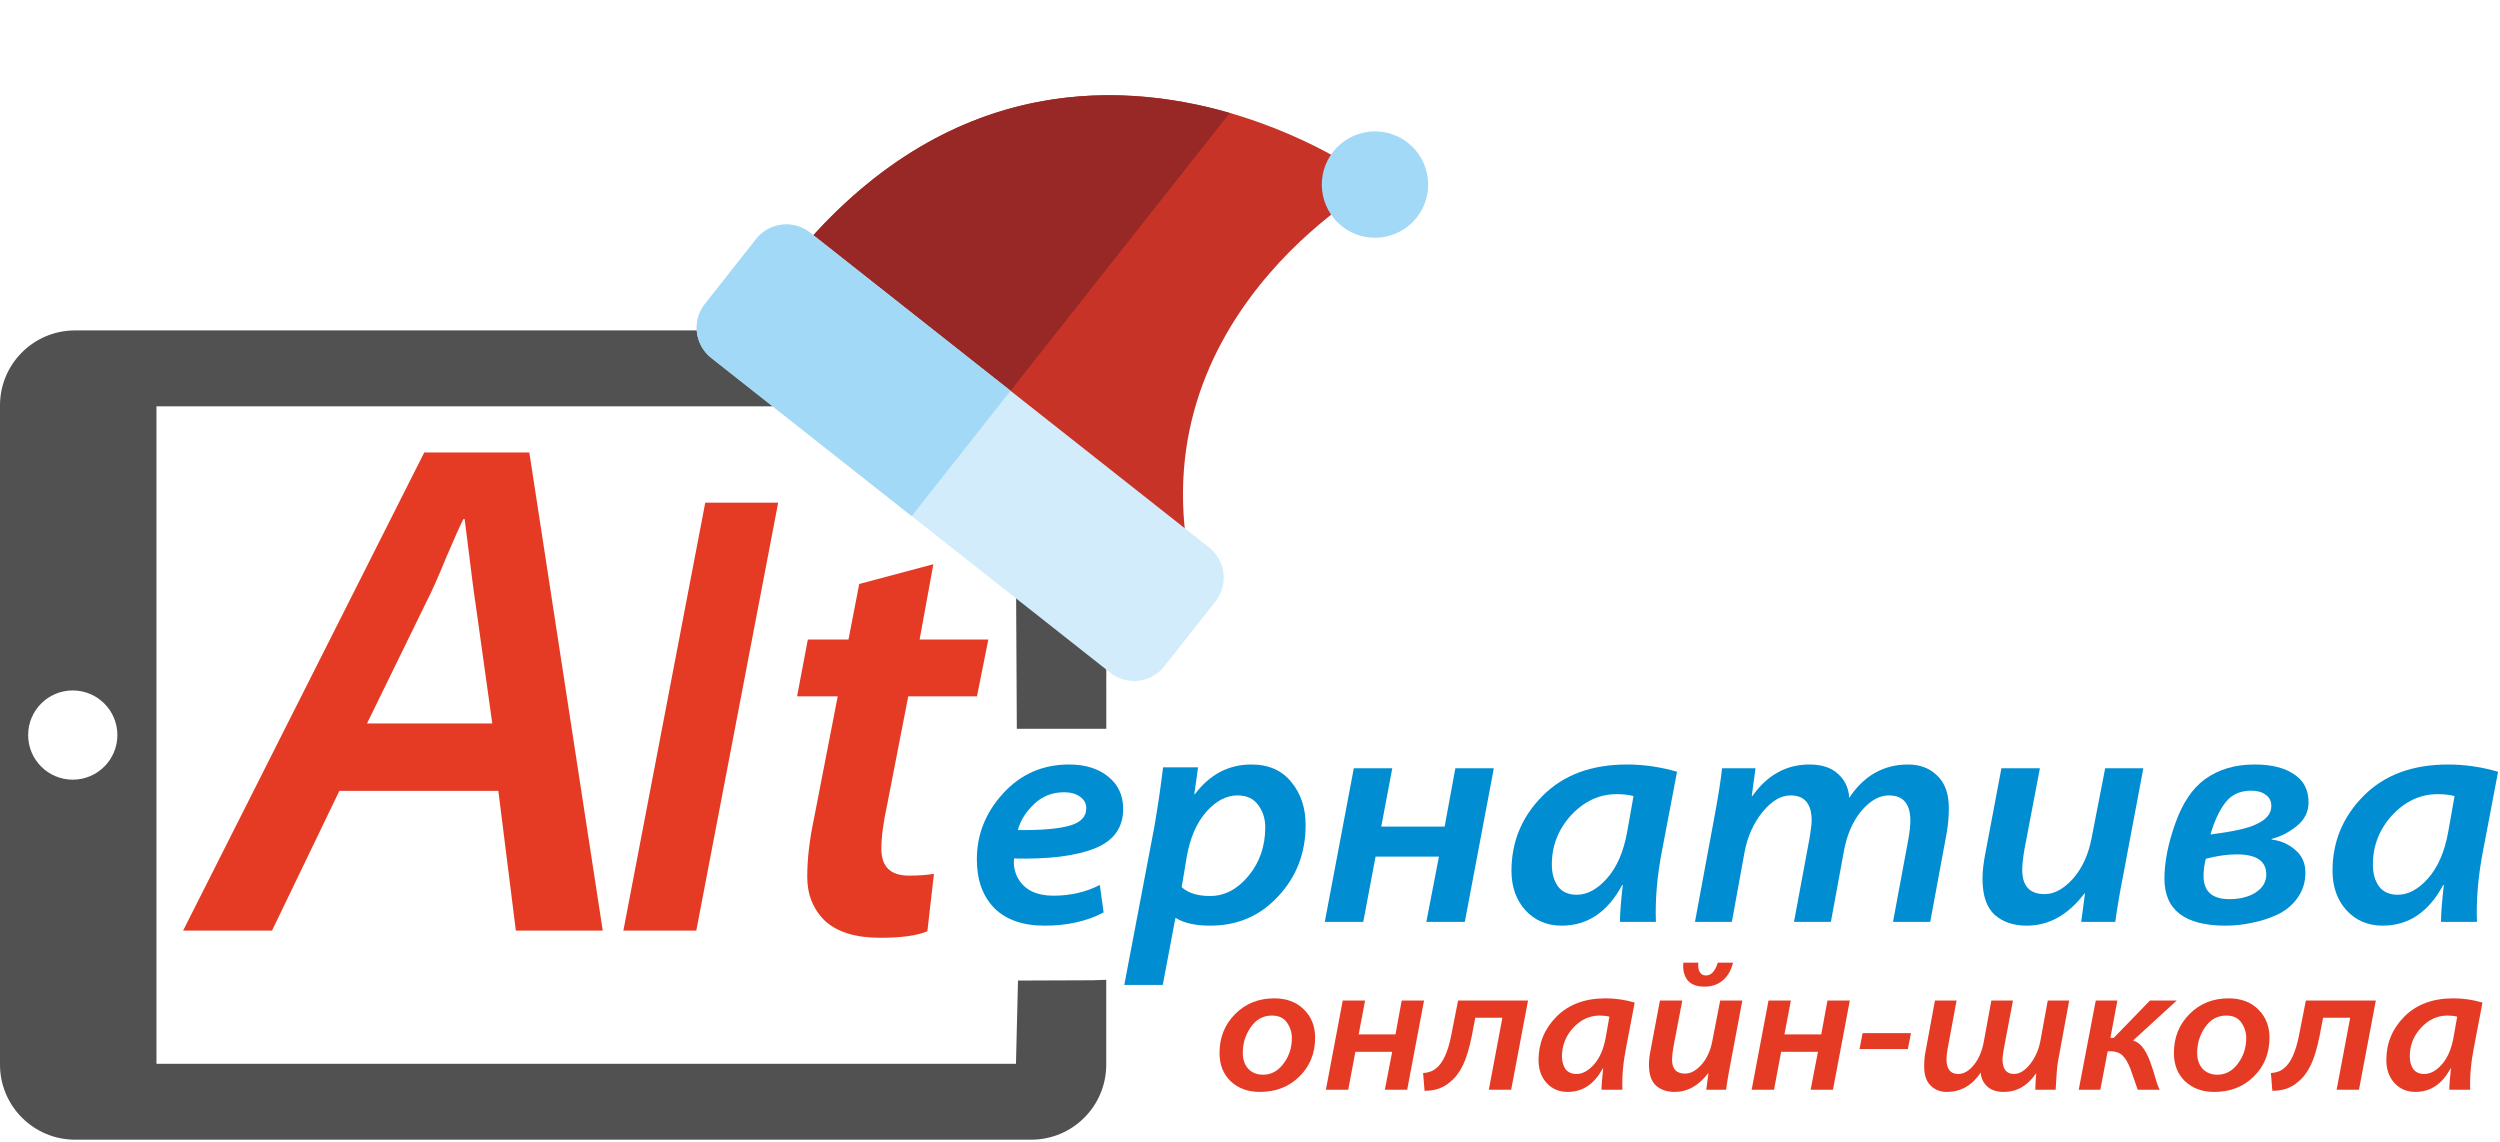 <svg width="983" height="449" viewBox="0 0 983 449" fill="none" xmlns="http://www.w3.org/2000/svg">
<path d="M495.432 429.342H495.36C490.704 429.342 486.888 427.95 483.912 425.166C480.984 422.334 479.52 418.638 479.52 414.078C479.52 407.934 481.56 402.822 485.64 398.742C489.72 394.614 494.856 392.55 501.048 392.55C505.896 392.55 509.784 394.014 512.712 396.942C515.64 399.822 517.104 403.494 517.104 407.958C517.104 414.15 515.04 419.262 510.912 423.294C506.832 427.326 501.672 429.342 495.432 429.342ZM496.584 422.574H496.656C499.824 422.574 502.488 421.134 504.648 418.254C506.856 415.326 507.96 411.99 507.96 408.246C507.96 405.942 507.312 403.878 506.016 402.054C504.768 400.23 502.8 399.318 500.112 399.318C496.656 399.318 493.872 400.854 491.76 403.926C489.696 406.95 488.664 410.286 488.664 413.934C488.664 416.574 489.384 418.686 490.824 420.27C492.312 421.806 494.232 422.574 496.584 422.574Z" fill="#E53A24"/>
<path d="M527.965 393.414H536.749L534.229 406.734H548.701L551.149 393.414H559.933L553.309 428.478H544.525L547.405 413.574H532.933L530.125 428.478H521.341L527.965 393.414Z" fill="#E53A24"/>
<path d="M573.315 393.414H600.819L594.195 428.478H585.411L590.739 400.182H580.083L578.715 407.31C577.755 412.11 576.603 415.926 575.259 418.758C573.915 421.59 572.235 423.798 570.219 425.382C567.627 427.734 564.267 428.91 560.139 428.91L559.563 421.926C561.723 421.782 563.427 421.158 564.675 420.054C567.363 417.99 569.355 413.622 570.651 406.95L573.315 393.414Z" fill="#E53A24"/>
<path d="M637.93 428.478H629.722C629.722 426.654 629.938 423.846 630.37 420.054H630.226C626.914 426.246 622.306 429.342 616.402 429.342C613.042 429.342 610.282 428.166 608.122 425.814C606.01 423.462 604.954 420.462 604.954 416.814C604.954 410.19 607.306 404.502 612.01 399.75C616.762 394.95 623.194 392.55 631.306 392.55C635.146 392.55 638.962 393.102 642.754 394.206L639.37 411.99C638.218 417.798 637.738 423.294 637.93 428.478ZM631.378 407.886L632.818 399.75C631.666 399.462 630.394 399.318 629.002 399.318C625.018 399.318 621.538 400.926 618.562 404.142C615.634 407.358 614.17 411.102 614.17 415.374C614.17 417.39 614.626 419.046 615.538 420.342C616.498 421.638 617.938 422.286 619.858 422.286C622.258 422.286 624.562 421.038 626.77 418.542C629.026 415.998 630.562 412.446 631.378 407.886Z" fill="#E53A24"/>
<path d="M652.689 393.414H661.473L657.945 411.918C657.609 413.934 657.441 415.494 657.441 416.598C657.441 420.294 659.145 422.142 662.553 422.142C664.761 422.142 666.921 420.966 669.033 418.614C671.145 416.214 672.561 413.118 673.281 409.326L676.377 393.414H685.089L680.481 417.894C679.761 421.494 679.161 425.022 678.681 428.478H670.905L671.769 421.998H671.625C667.929 426.894 663.537 429.342 658.449 429.342C655.473 429.342 653.049 428.526 651.177 426.894C649.305 425.214 648.369 422.454 648.369 418.614C648.369 416.886 648.609 414.846 649.089 412.494L652.689 393.414ZM661.905 378.51H667.809C667.617 379.998 667.785 381.222 668.313 382.182C668.889 383.142 669.729 383.598 670.833 383.55C672.849 383.55 674.385 381.87 675.441 378.51H681.417C680.697 381.534 679.353 383.862 677.385 385.494C675.465 387.126 673.089 387.942 670.257 387.942C667.089 387.942 664.833 387.078 663.489 385.35C662.145 383.574 661.617 381.294 661.905 378.51Z" fill="#E53A24"/>
<path d="M695.379 393.414H704.163L701.643 406.734H716.115L718.563 393.414H727.347L720.723 428.478H711.939L714.819 413.574H700.347L697.539 428.478H688.755L695.379 393.414Z" fill="#E53A24"/>
<path d="M732.384 406.23H751.392L750.168 412.494H731.16L732.384 406.23Z" fill="#E53A24"/>
<path d="M760.828 393.414H769.324L765.796 412.422C765.508 414.054 765.364 415.422 765.364 416.526C765.364 420.366 766.9 422.286 769.972 422.286C772.18 422.286 774.244 421.086 776.164 418.686C778.084 416.286 779.38 413.214 780.052 409.47L783.004 393.414H791.5L787.828 412.782C787.54 414.606 787.396 415.854 787.396 416.526C787.396 420.366 788.908 422.286 791.932 422.286C794.044 422.286 796.132 421.014 798.196 418.47C800.26 415.878 801.628 412.782 802.3 409.182L805.18 393.414H813.604L809.14 417.678C808.852 419.406 808.564 423.006 808.276 428.478H800.284C800.332 426.27 800.452 424.158 800.644 422.142H800.5C797.236 426.942 793.012 429.342 787.828 429.342C785.044 429.342 782.86 428.598 781.276 427.11C779.74 425.622 778.924 423.822 778.828 421.71C775.468 426.798 771.004 429.342 765.436 429.342C762.892 429.342 760.78 428.502 759.1 426.822C757.42 425.142 756.58 422.67 756.58 419.406C756.58 417.39 756.748 415.47 757.084 413.646L760.828 393.414Z" fill="#E53A24"/>
<path d="M824.052 393.414H832.548L829.812 408.102H831.108L845.364 393.414H855.876L838.74 409.11C840.468 409.686 841.884 410.814 842.988 412.494C844.14 414.174 845.172 416.454 846.084 419.334C846.372 420.102 846.708 421.158 847.092 422.502C847.524 423.846 847.884 425.022 848.172 426.03C848.508 426.99 848.844 427.806 849.18 428.478H840.54C840.396 428.142 839.436 425.382 837.66 420.198C836.652 417.654 835.572 415.878 834.42 414.87C833.316 413.862 831.756 413.358 829.74 413.358H828.732L825.852 428.478H817.356L824.052 393.414Z" fill="#E53A24"/>
<path d="M870.69 429.342H870.618C865.962 429.342 862.146 427.95 859.17 425.166C856.242 422.334 854.778 418.638 854.778 414.078C854.778 407.934 856.818 402.822 860.898 398.742C864.978 394.614 870.114 392.55 876.306 392.55C881.154 392.55 885.042 394.014 887.97 396.942C890.898 399.822 892.362 403.494 892.362 407.958C892.362 414.15 890.298 419.262 886.17 423.294C882.09 427.326 876.93 429.342 870.69 429.342ZM871.842 422.574H871.914C875.082 422.574 877.746 421.134 879.906 418.254C882.114 415.326 883.218 411.99 883.218 408.246C883.218 405.942 882.57 403.878 881.274 402.054C880.026 400.23 878.058 399.318 875.37 399.318C871.914 399.318 869.13 400.854 867.018 403.926C864.954 406.95 863.922 410.286 863.922 413.934C863.922 416.574 864.642 418.686 866.082 420.27C867.57 421.806 869.49 422.574 871.842 422.574Z" fill="#E53A24"/>
<path d="M906.667 393.414H934.171L927.547 428.478H918.763L924.091 400.182H913.435L912.067 407.31C911.107 412.11 909.955 415.926 908.611 418.758C907.267 421.59 905.587 423.798 903.571 425.382C900.979 427.734 897.619 428.91 893.491 428.91L892.915 421.926C895.075 421.782 896.779 421.158 898.027 420.054C900.715 417.99 902.707 413.622 904.003 406.95L906.667 393.414Z" fill="#E53A24"/>
<path d="M971.282 428.478H963.074C963.074 426.654 963.29 423.846 963.722 420.054H963.578C960.266 426.246 955.658 429.342 949.754 429.342C946.394 429.342 943.634 428.166 941.474 425.814C939.362 423.462 938.306 420.462 938.306 416.814C938.306 410.19 940.658 404.502 945.362 399.75C950.114 394.95 956.546 392.55 964.658 392.55C968.498 392.55 972.314 393.102 976.106 394.206L972.722 411.99C971.57 417.798 971.09 423.294 971.282 428.478ZM964.73 407.886L966.17 399.75C965.018 399.462 963.746 399.318 962.354 399.318C958.37 399.318 954.89 400.926 951.914 404.142C948.986 407.358 947.522 411.102 947.522 415.374C947.522 417.39 947.978 419.046 948.89 420.342C949.85 421.638 951.29 422.286 953.21 422.286C955.61 422.286 957.914 421.038 960.122 418.542C962.378 415.998 963.914 412.446 964.73 407.886Z" fill="#E53A24"/>
<path d="M432.452 347.97L433.94 358.758C427.409 362.23 419.68 363.966 410.752 363.966C402.155 363.966 395.541 361.652 390.912 357.022C386.365 352.31 384.092 345.945 384.092 337.926C384.092 328.172 387.523 319.533 394.384 312.01C401.328 304.405 409.967 300.602 420.3 300.602C426.665 300.602 431.791 302.173 435.676 305.314C439.644 308.456 441.628 312.713 441.628 318.086C441.628 325.444 437.908 330.61 430.468 333.586C423.028 336.562 412.447 337.885 398.724 337.554C398.393 340.53 399.013 343.3 400.584 345.862C403.229 350.078 407.776 352.186 414.224 352.186C420.92 352.186 426.996 350.781 432.452 347.97ZM427.12 317.838V317.714C427.12 315.896 426.293 314.408 424.64 313.25C423.069 312.093 421.003 311.514 418.44 311.514C413.728 311.514 409.76 313.085 406.536 316.226C403.312 319.285 401.204 322.674 400.212 326.394C409.388 326.477 416.167 325.898 420.548 324.658C424.929 323.418 427.12 321.145 427.12 317.838Z" fill="#008DD2"/>
<path d="M457.2 387.278H442.072L453.852 325.278C455.257 317.177 456.414 309.324 457.324 301.718H471.088L469.6 312.258H469.848C475.717 304.488 483.116 300.602 492.044 300.602C498.822 300.602 504.072 302.917 507.792 307.546C511.512 312.093 513.372 317.714 513.372 324.41C513.372 335.405 509.776 344.746 502.584 352.434C495.474 360.122 486.588 363.966 475.924 363.966C470.054 363.966 465.549 362.974 462.408 360.99H462.16L457.2 387.278ZM466.624 336.934L464.64 348.838C467.202 351.153 470.922 352.31 475.8 352.31C481.504 352.31 486.546 349.665 490.928 344.374C495.309 339.084 497.5 332.718 497.5 325.278C497.5 321.972 496.59 319.078 494.772 316.598C492.953 314.036 490.225 312.754 486.588 312.754C482.206 312.754 478.114 314.904 474.312 319.202C470.509 323.501 467.946 329.412 466.624 336.934Z" fill="#008DD2"/>
<path d="M532.316 302.09H547.444L543.104 325.03H568.028L572.244 302.09H587.372L575.964 362.478H560.836L565.796 336.81H540.872L536.036 362.478H520.908L532.316 302.09Z" fill="#008DD2"/>
<path d="M651.103 362.478H636.967C636.967 359.337 637.339 354.501 638.083 347.97H637.835C632.131 358.634 624.195 363.966 614.027 363.966C608.24 363.966 603.487 361.941 599.767 357.89C596.129 353.84 594.311 348.673 594.311 342.39C594.311 330.982 598.361 321.186 606.463 313.002C614.647 304.736 625.724 300.602 639.695 300.602C646.308 300.602 652.88 301.553 659.411 303.454L653.583 334.082C651.599 344.085 650.772 353.55 651.103 362.478ZM639.819 327.014L642.299 313.002C640.315 312.506 638.124 312.258 635.727 312.258C628.865 312.258 622.872 315.028 617.747 320.566C612.704 326.105 610.183 332.553 610.183 339.91C610.183 343.382 610.968 346.234 612.539 348.466C614.192 350.698 616.672 351.814 619.979 351.814C624.112 351.814 628.08 349.665 631.883 345.366C635.768 340.985 638.413 334.868 639.819 327.014Z" fill="#008DD2"/>
<path d="M680.97 362.478H666.462L674.274 320.318C675.68 312.713 676.63 306.637 677.126 302.09H690.27L688.782 313.002H689.03C694.9 304.736 702.381 300.602 711.474 300.602C716.434 300.602 720.237 301.884 722.882 304.446C725.528 306.926 726.933 310.026 727.098 313.746C732.885 304.984 740.614 300.602 750.286 300.602C754.916 300.602 758.718 302.049 761.694 304.942C764.753 307.836 766.282 312.093 766.282 317.714C766.282 321.104 765.993 324.41 765.414 327.634L758.966 362.478H744.334L750.41 329.742C750.906 326.932 751.154 324.576 751.154 322.674C751.154 316.061 748.344 312.754 742.722 312.754C738.92 312.754 735.282 314.821 731.81 318.954C728.421 323.088 726.148 328.378 724.99 334.826L719.906 362.478H705.398L711.598 329.122C712.094 325.981 712.342 323.832 712.342 322.674C712.342 316.061 709.573 312.754 704.034 312.754C700.232 312.754 696.553 314.945 692.998 319.326C689.444 323.708 687.088 328.998 685.93 335.198L680.97 362.478Z" fill="#008DD2"/>
<path d="M786.958 302.09H802.086L796.01 333.958C795.432 337.43 795.142 340.117 795.142 342.018C795.142 348.384 798.077 351.566 803.946 351.566C807.749 351.566 811.469 349.541 815.106 345.49C818.744 341.357 821.182 336.025 822.422 329.494L827.754 302.09H842.758L834.822 344.25C833.582 350.45 832.549 356.526 831.722 362.478H818.33L819.818 351.318H819.57C813.205 359.75 805.641 363.966 796.878 363.966C791.753 363.966 787.578 362.561 784.354 359.75C781.13 356.857 779.518 352.104 779.518 345.49C779.518 342.514 779.932 339.001 780.758 334.95L786.958 302.09Z" fill="#008DD2"/>
<path d="M886.396 300.602H886.52C893.133 300.602 898.3 301.884 902.02 304.446C905.822 306.926 907.724 310.605 907.724 315.482C907.724 319.12 906.236 322.178 903.26 324.658C900.284 327.138 896.936 328.874 893.216 329.866V330.114C896.77 330.528 899.87 331.892 902.516 334.206C905.161 336.438 906.484 339.414 906.484 343.134C906.484 346.854 905.45 350.161 903.384 353.054C901.4 355.865 898.754 358.056 895.448 359.626C892.224 361.114 888.876 362.189 885.404 362.85C882.014 363.594 878.584 363.966 875.112 363.966C859.074 363.966 851.056 357.808 851.056 345.49C851.056 339.042 852.461 331.85 855.272 323.914C858.082 315.896 861.968 310.068 866.928 306.43C872.301 302.545 878.79 300.602 886.396 300.602ZM885.28 310.894H885.156C880.774 310.894 877.385 312.465 874.988 315.606C872.59 318.748 870.648 322.922 869.16 328.13C878.088 326.973 884.04 325.65 887.016 324.162C891.066 322.344 893.092 319.946 893.092 316.97C893.092 314.986 892.348 313.498 890.86 312.506C889.454 311.432 887.594 310.894 885.28 310.894ZM879.576 335.942H879.452C875.732 335.942 871.681 336.521 867.3 337.678C866.721 340.158 866.432 342.39 866.432 344.374C866.432 350.492 869.821 353.55 876.6 353.55C880.733 353.55 884.164 352.682 886.892 350.946C889.702 349.128 891.108 346.772 891.108 343.878C891.108 338.588 887.264 335.942 879.576 335.942Z" fill="#008DD2"/>
<path d="M973.939 362.478H959.803C959.803 359.337 960.175 354.501 960.919 347.97H960.671C954.967 358.634 947.031 363.966 936.863 363.966C931.076 363.966 926.323 361.941 922.603 357.89C918.965 353.84 917.147 348.673 917.147 342.39C917.147 330.982 921.197 321.186 929.299 313.002C937.483 304.736 948.56 300.602 962.531 300.602C969.144 300.602 975.716 301.553 982.247 303.454L976.419 334.082C974.435 344.085 973.608 353.55 973.939 362.478ZM962.655 327.014L965.135 313.002C963.151 312.506 960.96 312.258 958.563 312.258C951.701 312.258 945.708 315.028 940.583 320.566C935.54 326.105 933.019 332.553 933.019 339.91C933.019 343.382 933.804 346.234 935.375 348.466C937.028 350.698 939.508 351.814 942.815 351.814C946.948 351.814 950.916 349.665 954.719 345.366C958.604 340.985 961.249 334.868 962.655 327.014Z" fill="#008DD2"/>
<path fill-rule="evenodd" clip-rule="evenodd" d="M399.477 222.561V159.779H61.521V418.275H399.477V418.275L400.278 385.554L429.583 385.44L434.971 385.262V418.62C434.971 434.922 421.754 448.153 405.426 448.128L29.532 448.126C13.243 448.126 0 434.909 0 418.62V159.409C0 143.068 13.256 129.915 29.532 129.915H405.426C421.754 129.915 434.971 143.068 434.971 159.409L435 286.555H399.816L399.477 222.561V222.561ZM11.068 289.027C11.068 298.701 18.911 306.57 28.598 306.57C38.296 306.57 46.153 298.701 46.153 289.027C46.153 279.328 38.298 271.484 28.598 271.484C18.911 271.484 11.068 279.328 11.068 289.027Z" fill="#515151"/>
<path d="M195.949 310.965H133.445L106.96 365.915H72L166.815 177.915H208.132L237 365.915H202.835L195.949 310.965ZM144.303 284.467H193.565L186.944 237.048C186.767 236.491 185.355 225.519 182.706 204.134H182.177C181.117 206.18 178.91 211.108 175.555 218.918C172.377 226.728 169.729 232.678 167.61 236.769L144.303 284.467Z" fill="#E53A24"/>
<path d="M273.78 365.915H245.11L277.305 197.655H305.975L273.78 365.915Z" fill="#E53A24"/>
<path d="M337.852 229.615L366.992 221.86L361.587 251.47H388.612L384.147 273.795H357.122L348.897 316.095C347.331 323.302 346.547 329.177 346.547 333.72C346.547 340.77 350.151 344.295 357.357 344.295C361.117 344.295 364.407 344.06 367.227 343.59L364.642 366.15C360.726 367.873 354.537 368.735 346.077 368.735C336.521 368.735 329.314 366.542 324.457 362.155C319.757 357.612 317.407 351.815 317.407 344.765C317.407 337.872 318.269 330.352 319.992 322.205L329.392 273.795H313.412L317.642 251.47H333.622L337.852 229.615Z" fill="#E53A24"/>
<path fill-rule="evenodd" clip-rule="evenodd" d="M299.859 105.838L286.906 132.851C286.906 132.851 322.501 141.615 351.207 155.364C379.913 169.14 409.028 191.414 409.028 191.414L422.202 163.921C422.202 163.921 399.178 132.794 368.499 118.084C337.832 103.382 299.859 105.838 299.859 105.838Z" fill="#008DD2"/>
<path fill-rule="evenodd" clip-rule="evenodd" d="M310.136 103.822C408.714 -19.411 533.186 66.684 533.186 66.684L540.648 72.576C540.648 72.576 442.888 126.22 469.851 229.835L310.136 103.822Z" fill="#C73327"/>
<path fill-rule="evenodd" clip-rule="evenodd" d="M483.537 44.412L388.114 165.351L310.136 103.822C369.496 29.618 438.23 31.321 483.537 44.412Z" fill="#972825"/>
<path fill-rule="evenodd" clip-rule="evenodd" d="M279.666 140.735L436.567 264.521C443.11 269.691 452.61 268.568 457.78 262.019L477.928 236.477C483.099 229.928 481.975 220.435 475.426 215.264L318.532 91.479C311.983 86.308 302.483 87.43 297.318 93.981L277.164 119.521C272 126.072 273.122 135.572 279.666 140.735Z" fill="#D2ECFB"/>
<path fill-rule="evenodd" clip-rule="evenodd" d="M318.532 91.479L397.345 153.66L358.479 202.916L279.666 140.735C273.122 135.572 272 126.072 277.164 119.521L297.318 93.981C302.482 87.431 311.982 86.308 318.532 91.479ZM553.594 56.158C544.527 49.001 531.381 50.555 524.224 59.622C517.067 68.689 518.622 81.835 527.688 88.992C536.755 96.148 549.908 94.595 557.064 85.528C564.215 76.46 562.662 63.308 553.594 56.158Z" fill="#A2D9F6"/>
</svg>

